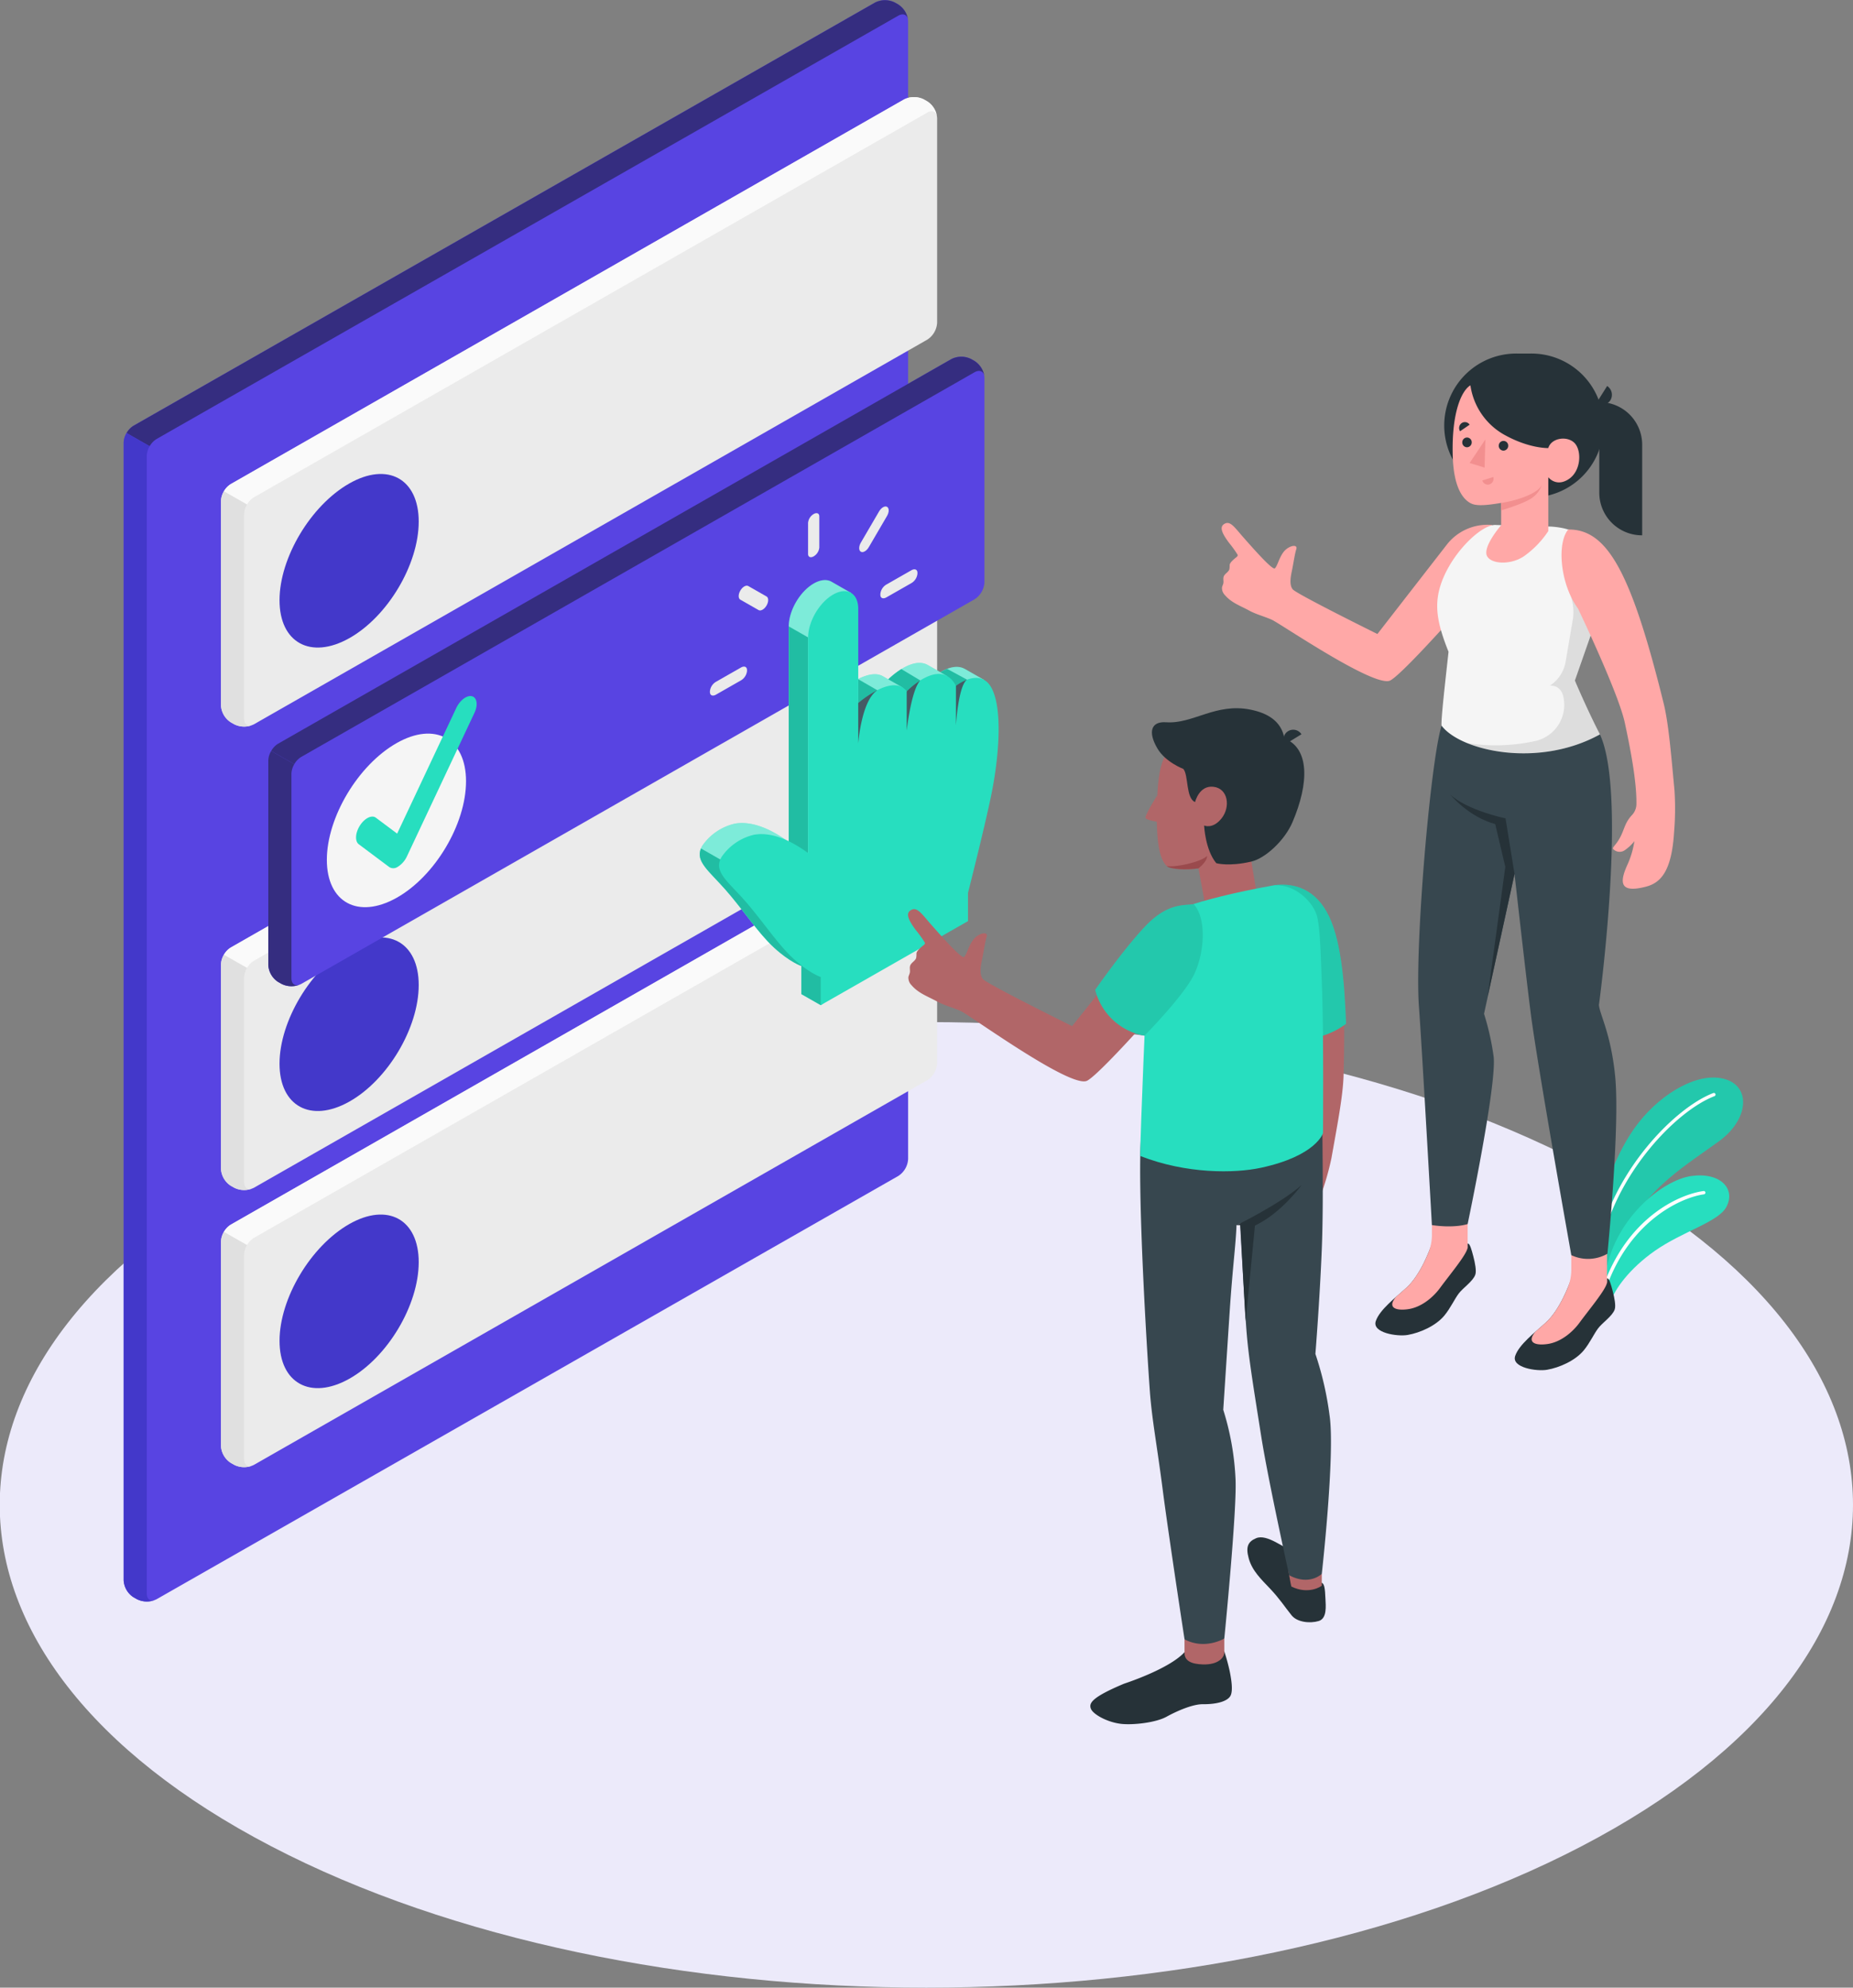 <svg xmlns="http://www.w3.org/2000/svg" xmlns:xlink="http://www.w3.org/1999/xlink" width="606" height="650" viewBox="0 0 606 650">
  <rect x="0" y="0" width="606" height="650" fill="#808080" stroke="none"/>
  <defs>
    <clipPath id="clip-path">
      <rect id="Rectangle_739" data-name="Rectangle 739" width="606" height="650" transform="translate(0 0)" fill="none"/>
    </clipPath>
    <clipPath id="clip-path-2">
      <rect id="Rectangle_725" data-name="Rectangle 725" width="606" height="650" fill="none"/>
    </clipPath>
    <clipPath id="clip-path-5">
      <rect id="Rectangle_726" data-name="Rectangle 726" width="46.952" height="63.807" fill="none"/>
    </clipPath>
    <clipPath id="clip-path-7">
      <rect id="Rectangle_728" data-name="Rectangle 728" width="255.569" height="145.86" fill="none"/>
    </clipPath>
    <clipPath id="clip-path-8">
      <rect id="Rectangle_729" data-name="Rectangle 729" width="10.246" height="382.12" fill="none"/>
    </clipPath>
    <clipPath id="clip-path-10">
      <rect id="Rectangle_731" data-name="Rectangle 731" width="93.064" height="138.991" fill="none"/>
    </clipPath>
    <clipPath id="clip-path-11">
      <rect id="Rectangle_732" data-name="Rectangle 732" width="91.426" height="123.86" fill="none"/>
    </clipPath>
    <clipPath id="clip-path-13">
      <rect id="Rectangle_734" data-name="Rectangle 734" width="44.495" height="60.492" fill="none"/>
    </clipPath>
    <clipPath id="clip-path-15">
      <rect id="Rectangle_736" data-name="Rectangle 736" width="23.624" height="50.445" fill="none"/>
    </clipPath>
    <clipPath id="clip-path-16">
      <rect id="Rectangle_737" data-name="Rectangle 737" width="35.176" height="42.998" fill="none"/>
    </clipPath>
  </defs>
  <g id="Group_1809" data-name="Group 1809" clip-path="url(#clip-path)">
    <g id="Group_1774" data-name="Group 1774" transform="translate(0 0)">
      <g id="Group_1773" data-name="Group 1773" clip-path="url(#clip-path-2)">
        <path id="Path_787" data-name="Path 787" d="M26.308,409.111l5.492,3.1a7.124,7.124,0,0,0,6.364-.006L291.99,267.354c1.757-1,1.754-2.624,0-3.621l-5.454-3.077a7.131,7.131,0,0,0-6.366.009L26.3,405.488c-1.755,1-1.754,2.624,0,3.622" transform="translate(11.629 117.516)" fill="#968fe1"/>
        <path id="Path_788" data-name="Path 788" d="M354.872,412.453c-30.25,16.4-79.3,16.4-109.547,0s-30.25-42.975,0-59.372,79.3-16.392,109.547,0,30.25,42.979,0,59.372" transform="translate(104.289 154.065)" fill="#968fe1"/>
        <path id="Path_789" data-name="Path 789" d="M397.637,330.612c-23.338,12.649-61.176,12.649-84.514,0s-23.339-33.154,0-45.8,61.176-12.646,84.514,0,23.338,33.159,0,45.8" transform="translate(138.502 124.481)" fill="#968fe1"/>
      </g>
      <g id="Group_1772" data-name="Group 1772">
        <g id="Group_1771" data-name="Group 1771" clip-path="url(#clip-path-2)">
          <path id="Path_786" data-name="Path 786" d="M88.76,499.682c118.346,61.654,310.222,61.655,428.567,0s118.346-161.618,0-223.272-310.222-61.655-428.569,0-118.345,161.617,0,223.272" transform="translate(-0.086 104.076)" fill="#eceafa"/>
        </g>
      </g>
    </g>
    <g id="Group_1779" data-name="Group 1779" transform="translate(0 0)">
      <g id="Group_1778" data-name="Group 1778" clip-path="url(#clip-path-2)">
        <path id="Path_790" data-name="Path 790" d="M356.2,289.928c-.09-7.418,5.15-22.846,12.82-32.569s19.826-16.91,28.558-14.072c8.133,2.642,7.382,13.156-2.359,20.232s-24.409,16-28.583,28.078l-8.888,14.871Z" transform="translate(166.905 109.721)" fill="#27debf"/>
        <g id="Group_1777" data-name="Group 1777" transform="translate(523.108 352.382)" opacity="0.1">
          <g id="Group_1776" data-name="Group 1776">
            <g id="Group_1775" data-name="Group 1775" clip-path="url(#clip-path-5)">
              <path id="Path_791" data-name="Path 791" d="M356.2,289.928c-.09-7.418,5.15-22.846,12.82-32.569s19.826-16.91,28.558-14.072c8.133,2.642,7.382,13.156-2.359,20.232s-24.409,16-28.583,28.078l-8.888,14.871Z" transform="translate(-356.203 -242.661)"/>
            </g>
          </g>
        </g>
        <path id="Path_792" data-name="Path 792" d="M356.1,298.518a.548.548,0,0,0,.489-.441c4.716-25.379,25.187-46.206,37.534-50.9a.542.542,0,1,0-.394-1.011c-12.582,4.783-33.431,25.951-38.218,51.716a.54.54,0,0,0,.439.63.524.524,0,0,0,.15.007" transform="translate(166.577 111.287)" fill="#fff"/>
        <path id="Path_793" data-name="Path 793" d="M359.24,306.285c1.153-4.183,6.223-11.125,14.485-16.908,9.142-6.4,20.772-9.427,23.4-14.352,3.159-5.917-1.92-11.412-11.376-10.139s-25.948,14.242-28.373,33.5Z" transform="translate(167.456 119.681)" fill="#27debf"/>
        <path id="Path_794" data-name="Path 794" d="M357.553,300.343a.548.548,0,0,0,.469-.364c7.591-21.784,24.24-29.6,31.983-30.683a.545.545,0,0,0,.466-.613.539.539,0,0,0-.62-.46c-8.562,1.2-25.118,9.169-32.866,31.4a.546.546,0,0,0,.568.716" transform="translate(167.257 121.27)" fill="#fff"/>
      </g>
    </g>
    <g id="Group_1787" data-name="Group 1787" transform="translate(0 0)">
      <g id="Group_1786" data-name="Group 1786" clip-path="url(#clip-path-2)">
        <path id="Path_795" data-name="Path 795" d="M31.932,522.909l-1.115-.636a7.04,7.04,0,0,1-3.228-5.529V144.69a7.045,7.045,0,0,1,3.228-5.53L273.342.763a7.218,7.218,0,0,1,6.457,0l1.115.637a7.035,7.035,0,0,1,3.228,5.527V378.985a7.038,7.038,0,0,1-3.228,5.527L38.389,522.909a7.209,7.209,0,0,1-6.457,0" transform="translate(12.848 0.06)" fill="#5844e2"/>
        <g id="Group_1780" data-name="Group 1780" transform="translate(41.391 0.061)" clip-path="url(#clip-path-7)">
          <path id="Path_796" data-name="Path 796" d="M283.807,6.414c-.22-1.655-1.573-2.256-3.2-1.337L38.079,143.488a6.62,6.62,0,0,0-2.283,2.374l-7.557-4.312a6.515,6.515,0,0,1,2.283-2.39L273.036.765a7.206,7.206,0,0,1,6.46,0l1.115.636a7.141,7.141,0,0,1,3.2,5.013" transform="translate(-28.238 -0.001)" fill="#352d80"/>
        </g>
        <g id="Group_1783" data-name="Group 1783" transform="translate(40.444 141.609)" clip-path="url(#clip-path-8)">
          <path id="Path_797" data-name="Path 797" d="M37.839,479.1a7.25,7.25,0,0,1-5.9-.251l-1.132-.634a7.048,7.048,0,0,1-3.211-5.532V100.634a6.332,6.332,0,0,1,.946-3.142L36.1,101.8a6.62,6.62,0,0,0-.946,3.142V477.014c0,1.822,1.166,2.674,2.688,2.089" transform="translate(-27.593 -97.492)" fill="#4338ca"/>
        </g>
        <path id="Path_798" data-name="Path 798" d="M53.6,331.316l-1.115-.636a7.04,7.04,0,0,1-3.228-5.529V258.279a7.038,7.038,0,0,1,3.228-5.527L272.67,126.974a7.209,7.209,0,0,1,6.457,0l1.115.636a7.037,7.037,0,0,1,3.228,5.527V200.01a7.038,7.038,0,0,1-3.228,5.527L60.057,331.316a7.209,7.209,0,0,1-6.457,0" transform="translate(23.006 57.095)" fill="#ebebeb"/>
        <path id="Path_799" data-name="Path 799" d="M283.135,132.624c-.22-1.655-1.573-2.256-3.2-1.337L59.747,257.078a6.621,6.621,0,0,0-2.283,2.374l-7.558-4.312a6.527,6.527,0,0,1,2.283-2.39L272.364,126.975a7.206,7.206,0,0,1,6.46,0l1.115.636a7.141,7.141,0,0,1,3.2,5.013" transform="translate(23.311 57.095)" fill="#fafafa"/>
        <path id="Path_800" data-name="Path 800" d="M59.508,291.437a7.244,7.244,0,0,1-5.9-.251l-1.132-.634a7.05,7.05,0,0,1-3.212-5.532V218.152a6.33,6.33,0,0,1,.947-3.142l7.557,4.312a6.62,6.62,0,0,0-.946,3.142v66.884c0,1.822,1.166,2.674,2.688,2.089" transform="translate(23.009 97.225)" fill="#e0e0e0"/>
        <path id="Path_801" data-name="Path 801" d="M85.079,214.226c12.558-7.167,22.739-1.591,22.737,12.456s-10.194,31.126-22.764,38.15-22.764,1.442-22.756-12.46,10.224-30.979,22.783-38.146" transform="translate(29.119 95.458)" fill="#4338ca"/>
        <path id="Path_802" data-name="Path 802" d="M53.6,393.733l-1.115-.636a7.04,7.04,0,0,1-3.228-5.529V320.7a7.035,7.035,0,0,1,3.228-5.527L272.67,189.392a7.209,7.209,0,0,1,6.457,0l1.115.636a7.037,7.037,0,0,1,3.228,5.527v66.874a7.038,7.038,0,0,1-3.228,5.527L60.057,393.733a7.209,7.209,0,0,1-6.457,0" transform="translate(23.006 85.303)" fill="#ebebeb"/>
        <path id="Path_803" data-name="Path 803" d="M283.135,195.042c-.22-1.655-1.573-2.256-3.2-1.337L59.747,319.5a6.62,6.62,0,0,0-2.283,2.374l-7.558-4.312a6.526,6.526,0,0,1,2.283-2.39L272.364,189.393a7.206,7.206,0,0,1,6.46,0l1.115.636a7.141,7.141,0,0,1,3.2,5.013" transform="translate(23.311 85.303)" fill="#fafafa"/>
        <path id="Path_804" data-name="Path 804" d="M59.508,353.855a7.25,7.25,0,0,1-5.9-.251l-1.132-.634a7.049,7.049,0,0,1-3.212-5.532V280.57a6.331,6.331,0,0,1,.947-3.142l7.557,4.312a6.62,6.62,0,0,0-.946,3.142v66.884c0,1.822,1.166,2.674,2.688,2.089" transform="translate(23.009 125.432)" fill="#e0e0e0"/>
        <path id="Path_805" data-name="Path 805" d="M85.079,276.644c12.558-7.168,22.739-1.591,22.737,12.454S97.622,320.226,85.052,327.25,62.289,328.692,62.3,314.79s10.224-30.979,22.783-38.146" transform="translate(29.119 123.665)" fill="#4338ca"/>
        <path id="Path_806" data-name="Path 806" d="M53.6,226.93l-1.115-.636a7.04,7.04,0,0,1-3.228-5.529V153.894a7.038,7.038,0,0,1,3.228-5.527L272.67,22.589a7.209,7.209,0,0,1,6.457,0l1.115.636a7.038,7.038,0,0,1,3.228,5.527V95.626a7.038,7.038,0,0,1-3.228,5.527L60.057,226.93a7.209,7.209,0,0,1-6.457,0" transform="translate(23.006 9.923)" fill="#ebebeb"/>
        <path id="Path_807" data-name="Path 807" d="M283.135,28.239c-.22-1.655-1.573-2.256-3.2-1.337L59.747,152.693a6.62,6.62,0,0,0-2.283,2.374l-7.558-4.312a6.527,6.527,0,0,1,2.283-2.39L272.364,22.59a7.206,7.206,0,0,1,6.46,0l1.115.636a7.141,7.141,0,0,1,3.2,5.013" transform="translate(23.311 9.923)" fill="#fafafa"/>
        <path id="Path_808" data-name="Path 808" d="M59.508,187.052a7.244,7.244,0,0,1-5.9-.251l-1.132-.635a7.05,7.05,0,0,1-3.212-5.532V113.767a6.33,6.33,0,0,1,.947-3.142l7.557,4.312a6.62,6.62,0,0,0-.946,3.142v66.884c0,1.822,1.166,2.674,2.688,2.089" transform="translate(23.009 50.052)" fill="#e0e0e0"/>
        <path id="Path_809" data-name="Path 809" d="M85.079,109.841c12.558-7.168,22.739-1.591,22.737,12.454s-10.194,31.128-22.764,38.152-22.764,1.442-22.756-12.46,10.224-30.979,22.783-38.146" transform="translate(29.119 48.285)" fill="#4338ca"/>
        <path id="Path_810" data-name="Path 810" d="M64.136,285.408l-1.115-.636a7.04,7.04,0,0,1-3.228-5.529V212.372a7.035,7.035,0,0,1,3.228-5.527L283.206,81.067a7.212,7.212,0,0,1,6.458,0l1.113.636a7.038,7.038,0,0,1,3.228,5.527V154.1a7.038,7.038,0,0,1-3.228,5.527L70.593,285.408a7.209,7.209,0,0,1-6.457,0" transform="translate(27.946 36.349)" fill="#5844e2"/>
        <path id="Path_811" data-name="Path 811" d="M293.671,86.717c-.22-1.655-1.573-2.256-3.2-1.337L70.283,211.171A6.619,6.619,0,0,0,68,213.545l-7.558-4.312a6.526,6.526,0,0,1,2.283-2.39L282.9,81.068a7.206,7.206,0,0,1,6.46,0l1.115.636a7.141,7.141,0,0,1,3.2,5.013" transform="translate(28.25 36.349)" fill="#352d80"/>
        <path id="Path_812" data-name="Path 812" d="M70.044,245.53a7.25,7.25,0,0,1-5.9-.251l-1.132-.634a7.05,7.05,0,0,1-3.212-5.532V172.245a6.33,6.33,0,0,1,.947-3.142l7.557,4.312a6.616,6.616,0,0,0-.946,3.142v66.884c0,1.822,1.166,2.674,2.688,2.089" transform="translate(27.948 76.479)" fill="#352d80"/>
        <path id="Path_813" data-name="Path 813" d="M95.615,168.319c12.558-7.167,22.739-1.591,22.737,12.456s-10.194,31.126-22.764,38.15-22.764,1.442-22.756-12.46,10.224-30.978,22.783-38.146" transform="translate(34.058 74.712)" fill="#f5f5f5"/>
        <path id="Path_814" data-name="Path 814" d="M93.015,212.544a2.511,2.511,0,0,1-2.789.138l-9.988-7.472c-1.335-.993-1.168-3.749.375-6.152s3.875-3.54,5.2-2.541l6.961,5.2,19.332-41.073c1.209-2.564,3.516-4.283,5.157-3.846s2,2.876.79,5.437L95.989,209.128a7.968,7.968,0,0,1-2.827,3.332c-.048.029-.1.057-.147.084" transform="translate(37.108 70.889)" fill="#27debf"/>
      </g>
    </g>
    <g id="Group_1795" data-name="Group 1795" transform="translate(0 0)">
      <g id="Group_1794" data-name="Group 1794" clip-path="url(#clip-path-2)">
        <path id="Path_815" data-name="Path 815" d="M248.919,163.292l-6.385-3.644v.016c-2.777-1.577-6.172-.016-7.967,1.074l-3.983-2.274c-4.835-2.885-11.555,3.151-13.059,4.6l-1.723-.983v0c-5.128-3.056-14.441,5.119-14.441,5.119v-30.42l4.047-1.938-6.439-3.681-.015-.009-.044-.025v0c-1.479-.815-3.5-.684-5.74.592-4.525,2.583-8.194,8.864-8.194,14.028v70.518c-5.888-4.317-12.151-6.968-17.645-6a17.7,17.7,0,0,0-10.664,7.281c-2.71,4.722,1.761,7.685,7.522,14.2,5.708,6.454,10.743,14.226,15.944,19.021s8.97,6.043,8.97,6.043V266l6.328,3.611,41.818-31.088v-9.192s5.975-23.544,7.883-33.385c1.837-9.475,3.527-24.581.37-32.427l3.416-.229Z" transform="translate(72.98 59.09)" fill="#27debf"/>
        <g id="Group_1790" data-name="Group 1790" transform="translate(228.835 189.714)" opacity="0.4">
          <g id="Group_1789" data-name="Group 1789">
            <g id="Group_1788" data-name="Group 1788" clip-path="url(#clip-path-10)">
              <path id="Path_816" data-name="Path 816" d="M248.919,163.292l-6.385-3.644v.016c-2.777-1.577-6.172-.016-7.967,1.074l-3.983-2.274c-4.835-2.885-11.555,3.151-13.059,4.6l-1.723-.983v0c-5.128-3.056-14.441,5.119-14.441,5.119v-30.42l4.047-1.938-6.439-3.681-.015-.009-.044-.025v0c-1.479-.815-3.5-.684-5.74.592-4.525,2.583-8.194,8.864-8.194,14.028v70.518c-5.888-4.317-12.151-6.968-17.645-6a17.7,17.7,0,0,0-10.664,7.281c-2.71,4.722,1.761,7.685,7.522,14.2,5.708,6.454,10.743,14.226,15.944,19.021s8.97,6.043,8.97,6.043V266l6.328,3.611,41.818-31.088v-9.192s5.975-23.544,7.883-33.385c1.837-9.475,3.527-24.581.37-32.427l3.416-.229Z" transform="translate(-155.855 -130.624)" fill="#fff"/>
            </g>
          </g>
        </g>
        <path id="Path_817" data-name="Path 817" d="M201.749,217.027l-31.635-18.053-13.854-7.909c-1.763,4.261,2.512,7.248,7.927,13.369,5.708,6.454,10.744,14.226,15.944,19.021s8.97,6.043,8.97,6.043v9.192l6.328,3.611,9.239-6.868c-1.2-7.813-2.919-18.407-2.919-18.407" transform="translate(72.982 86.404)" fill="#27debf"/>
        <path id="Path_818" data-name="Path 818" d="M182.009,144.658l-6.328-3.611v73.968l6.328.161Z" transform="translate(82.275 63.8)" fill="#27debf"/>
        <path id="Path_819" data-name="Path 819" d="M215.8,159.007l4.9-3.575c-.106-.318-.206-.645-.325-.942l1.78-.12-3.931-.177-6.571-3.577a14.275,14.275,0,0,0-2.212,1.089l2.052,1.18Z" transform="translate(98.104 68.124)" fill="#27debf"/>
        <path id="Path_820" data-name="Path 820" d="M203.86,157.925l4.606-3.464-6.348-3.8a26.972,26.972,0,0,0-4.277,3.342l4.406,2.521Z" transform="translate(92.664 68.147)" fill="#27debf"/>
        <path id="Path_821" data-name="Path 821" d="M197.405,156.582l-6.276-3.631.025-.058v7.859l7.318-2.656Z" transform="translate(89.517 69.153)" fill="#27debf"/>
        <g id="Group_1793" data-name="Group 1793" transform="translate(228.838 204.846)" opacity="0.15">
          <g id="Group_1792" data-name="Group 1792">
            <g id="Group_1791" data-name="Group 1791" clip-path="url(#clip-path-11)">
              <path id="Path_822" data-name="Path 822" d="M201.749,217.027l-31.635-18.053-13.854-7.909c-1.763,4.261,2.512,7.248,7.927,13.369,5.708,6.454,10.744,14.226,15.944,19.021s8.97,6.043,8.97,6.043v9.192l6.328,3.611,9.239-6.868c-1.2-7.813-2.919-18.407-2.919-18.407" transform="translate(-155.857 -118.442)"/>
              <path id="Path_823" data-name="Path 823" d="M182.009,144.658l-6.328-3.611v73.968l6.328.161Z" transform="translate(-146.563 -141.046)"/>
              <path id="Path_824" data-name="Path 824" d="M215.8,159.007l4.9-3.575c-.106-.318-.206-.645-.325-.942l1.78-.12-3.931-.177-6.571-3.577a14.275,14.275,0,0,0-2.212,1.089l2.052,1.18Z" transform="translate(-130.735 -136.722)"/>
              <path id="Path_825" data-name="Path 825" d="M203.86,157.925l4.606-3.464-6.348-3.8a26.972,26.972,0,0,0-4.277,3.342l4.406,2.521Z" transform="translate(-136.175 -136.699)"/>
              <path id="Path_826" data-name="Path 826" d="M197.405,156.582l-6.276-3.631.025-.058v7.859l7.318-2.656Z" transform="translate(-139.321 -135.692)"/>
            </g>
          </g>
        </g>
        <path id="Path_827" data-name="Path 827" d="M193.411,268.492V259.3s-3.769-1.247-8.97-6.043S174.2,240.689,168.5,234.237c-5.759-6.512-10.232-9.475-7.522-14.2a17.694,17.694,0,0,1,10.664-7.28c5.495-.967,11.756,1.684,17.646,6V148.245c0-5.166,3.668-11.447,8.193-14.03s8.193-.488,8.193,4.677v30.8s11.291-9.912,15.853-3.833c0,0,11.092-11.486,16.1-1.784,0,0,8.145-6.5,11.817,1.044s1.909,23.48,0,33.32-7.883,33.384-7.883,33.384v9.192Z" transform="translate(75 60.213)" fill="#27debf"/>
        <path id="Path_828" data-name="Path 828" d="M191.154,172.829s1.028-14.053,6.251-17.4l-.187.052a34.289,34.289,0,0,0-6.065,4.118v-.266a.326.326,0,0,0,0,.266Z" transform="translate(89.517 70.302)" fill="#455a64"/>
        <path id="Path_829" data-name="Path 829" d="M201.939,156.772v12.857s1.442-13.22,4.44-16.414a26.662,26.662,0,0,0-4.44,3.557" transform="translate(94.585 69.299)" fill="#455a64"/>
        <path id="Path_830" data-name="Path 830" d="M212.9,155.063h0v12.9s.793-13,3.625-14.917a14.661,14.661,0,0,0-3.625,2.014" transform="translate(99.724 69.224)" fill="#455a64"/>
        <path id="Path_831" data-name="Path 831" d="M181.817,129.663h0c-1.016.579-1.84.235-1.84-.77v-10.2a3.769,3.769,0,0,1,1.84-2.869c1.016-.579,1.84-.235,1.84.77v10.2a3.769,3.769,0,0,1-1.84,2.869" transform="translate(84.289 52.273)" fill="#ebebeb"/>
        <path id="Path_832" data-name="Path 832" d="M173.642,138.372h0c-.718,1.23-1.884,1.895-2.6,1.485l-5.972-3.409c-.718-.409-.718-1.739,0-2.969s1.884-1.9,2.6-1.485l5.972,3.408c.718.411.718,1.739,0,2.971" transform="translate(77.046 59.654)" fill="#ebebeb"/>
        <path id="Path_833" data-name="Path 833" d="M170.255,151.231v.292a4.05,4.05,0,0,1-1.977,3.082l-8.171,4.664c-1.093.623-1.978.254-1.978-.826v-.292a4.048,4.048,0,0,1,1.978-3.082l8.171-4.664c1.091-.623,1.977-.253,1.977.826" transform="translate(74.046 67.893)" fill="#ebebeb"/>
        <path id="Path_834" data-name="Path 834" d="M196.076,136.534v-.292a4.047,4.047,0,0,1,1.977-3.081l8.171-4.665c1.093-.623,1.978-.254,1.978.826v.292a4.053,4.053,0,0,1-1.978,3.084l-8.171,4.662c-1.091.623-1.977.253-1.977-.826" transform="translate(91.836 57.991)" fill="#ebebeb"/>
        <path id="Path_835" data-name="Path 835" d="M191.9,128.834h0c-.718-.411-.718-1.741,0-2.971l5.972-10.224c.718-1.231,1.883-1.895,2.6-1.485s.718,1.739,0,2.971L194.5,127.349c-.718,1.23-1.884,1.895-2.6,1.485" transform="translate(89.626 51.592)" fill="#ebebeb"/>
      </g>
    </g>
    <g id="Group_1800" data-name="Group 1800" transform="translate(0 0)">
      <g id="Group_1799" data-name="Group 1799" clip-path="url(#clip-path-2)">
        <path id="Path_836" data-name="Path 836" d="M355.82,289.557V287.9c-.659,1.938-3.716,10.281-8.355,14.463-3.687,3.323-8.716,7.164-9.994,10.869-1.331,3.853,7,5.149,10.442,4.546,4-.7,9.18-2.946,12-6.368,1.981-2.407,3.243-5.259,4.658-7.152s4.677-4,5.442-6.2c.42-1.2-.079-3.837-.67-6.065-.54-2.043-1.128-4.289-1.835-4.1,0,.25,0,1.259,0,1.259-.848.931-3.2,1.853-5.843,1.953-1.71.065-5.859-.27-5.844-1.559" transform="translate(158.057 130.161)" fill="#263238"/>
        <path id="Path_837" data-name="Path 837" d="M342.365,308.235c1.143-1.009,2.294-1.995,3.337-2.936,3.24-2.921,5.709-7.875,7.128-11.257a15.7,15.7,0,0,0,1.226-6.079v-6.584h11.687V292.1h0v.286l-.059.029c-.563,2.4-5.925,8.787-8.973,12.951-2.043,2.792-5.925,6.343-10.562,6.955-4.395.581-6.642-.79-3.785-4.084" transform="translate(159.82 127.218)" fill="#ffa8a7"/>
        <path id="Path_838" data-name="Path 838" d="M324.782,281.713v-1.652c-.66,1.938-3.718,10.281-8.355,14.462-3.687,3.323-8.716,7.162-9.994,10.869-1.331,3.853,7,5.148,10.442,4.546,4-.7,9.18-2.946,12-6.368,1.981-2.407,3.243-5.259,4.658-7.152s4.677-4,5.442-6.2c.42-1.2-.079-3.839-.67-6.065-.542-2.043-1.128-4.289-1.835-4.1,0,.248,0,1.259,0,1.259-.848.931-3.2,1.853-5.843,1.953-1.71.065-5.859-.27-5.844-1.559" transform="translate(143.506 126.617)" fill="#263238"/>
        <path id="Path_839" data-name="Path 839" d="M311.327,300.39c1.144-1.009,2.294-1.995,3.337-2.936,3.24-2.921,5.709-7.875,7.128-11.255a15.681,15.681,0,0,0,1.226-6.081v-6.584h11.687V284.54l-.059.029c-.563,2.4-5.925,8.787-8.973,12.951-2.043,2.792-5.925,6.343-10.562,6.955-4.395.581-6.642-.79-3.785-4.084" transform="translate(145.269 123.672)" fill="#ffa8a7"/>
        <path id="Path_840" data-name="Path 840" d="M375.263,166.265c9.061,19.563-.328,88.475-.328,88.475.273,3.174,3.945,9.421,5.313,23.393,1.617,16.508-2.535,57.96-2.535,57.96a12.776,12.776,0,0,1-11.812.465s-11.139-62.431-13.234-78.845c-1.827-14.326-5.336-45.824-5.336-45.824l-9.972,45.745a84.324,84.324,0,0,1,3.159,14.139c.946,9.655-8.518,54.608-8.518,54.608s-4.033,1.462-11.689.348c0,0-3.347-59.655-4.23-71.286-1.481-19.532,3.767-80.479,7.392-92.041Z" transform="translate(147.975 73.903)" fill="#37474f"/>
        <path id="Path_841" data-name="Path 841" d="M343.988,204.879l-2.942-18.169s-12.445-2.55-18.09-7.794c0,0,5.922,7.281,14.717,9.665l3.3,13.989L335.2,244.929Z" transform="translate(151.318 80.914)" fill="#263238"/>
        <path id="Path_842" data-name="Path 842" d="M360.452,118.4a16.848,16.848,0,0,0-14.87,6.586C340.9,131.019,323,154.061,323,154.061s-26.384-13.053-27.683-14.6-.567-4.675-.211-6.4.949-5.548,1.337-6.622c.679-1.876-2.13-1.369-3.784.383-1.694,1.8-2.388,5.18-3.215,5.771s-7.1-6.55-10.149-9.992-4.476-5.856-6.517-4.434c-1.472,1.025-.527,3.069,1.657,6.02a38.085,38.085,0,0,1,2.822,3.909c.261.529-.545.951-.864,1.234-.592.523-1.642,1.379-1.716,2.2a7.106,7.106,0,0,1-.084,1.337c-.283.981-1.513,1.443-1.861,2.4-.25.7.026,1.475-.115,2.2-.091.468-.353.89-.438,1.359a3.234,3.234,0,0,0,.977,2.534c2.14,2.518,5.067,3.48,7.871,5.015,2.332,1.276,4.741,1.834,7.428,3.014s33.856,22.539,38.788,19.848,30.4-31.978,30.4-31.978c7.348-12.035,2.8-18.865,2.8-18.865" transform="translate(127.462 53.274)" fill="#ffa8a7"/>
        <path id="Path_843" data-name="Path 843" d="M357.294,118.73h0c11.617.79,12.432,6.336,15.339,12.4a19.451,19.451,0,0,1,.548,14.8l-8.095,23.148s3.791,9.057,8.191,17.613c-20.315,11.209-45.683,5.317-51.79-2.862-.259-1.735,1.312-15.3,2.278-24.157-3.578-8.873-4.522-14.5-3.013-20.36,2.8-10.886,13.681-21.493,18.494-21.106Z" transform="translate(149.961 53.474)" fill="#f5f5f5"/>
        <path id="Path_844" data-name="Path 844" d="M345.385,126.66h4.508a23.536,23.536,0,1,0-.128-47.068h-4.252a23.536,23.536,0,1,0-.128,47.068" transform="translate(150.702 36.028)" fill="#263238"/>
        <path id="Path_845" data-name="Path 845" d="M370.176,134.088h0a13.948,13.948,0,0,1-14.029-13.867V90.528a13.948,13.948,0,0,1,14.029,13.866Z" transform="translate(166.879 40.97)" fill="#263238"/>
        <path id="Path_846" data-name="Path 846" d="M359.019,86.9,355.5,92.487a3.254,3.254,0,0,0,4.58-.928,3.433,3.433,0,0,0-1.063-4.659" transform="translate(166.577 39.331)" fill="#263238"/>
        <path id="Path_847" data-name="Path 847" d="M329.316,86.75c-2.747,1.6-6.14,8.431-5.8,22.744.283,12.131,4.261,15.126,6.259,15.99s5.849.338,9.594-.279v7.28s-5.176,5.943-4.85,9.281,7.472,4.128,12.316.865a31.1,31.1,0,0,0,7.948-8.224v-17.6s2.528,3.336,6.664.621,4.292-9.432,1.887-11.845-7.585-1.648-8.551,1.684c0,0-5.972.216-13.924-4.1A22.083,22.083,0,0,1,329.316,86.75" transform="translate(151.568 39.263)" fill="#ffa8a7"/>
        <path id="Path_848" data-name="Path 848" d="M333.768,100.787a1.558,1.558,0,0,0,1.46,1.655,1.573,1.573,0,0,0,1.623-1.51,1.544,1.544,0,1,0-3.083-.145" transform="translate(156.386 44.923)" fill="#263238"/>
        <path id="Path_849" data-name="Path 849" d="M333.695,107.4l-3.584,1.13a1.851,1.851,0,0,0,2.331,1.272,1.943,1.943,0,0,0,1.253-2.4" transform="translate(154.673 48.594)" fill="#f28f8f"/>
        <path id="Path_850" data-name="Path 850" d="M325.252,98.021l3.123-2.139a1.836,1.836,0,0,0-2.594-.527,1.959,1.959,0,0,0-.529,2.666" transform="translate(152.249 43.004)" fill="#263238"/>
        <path id="Path_851" data-name="Path 851" d="M325.644,100.028a1.558,1.558,0,0,0,1.461,1.655,1.574,1.574,0,0,0,1.622-1.511,1.544,1.544,0,1,0-3.083-.144" transform="translate(152.577 44.579)" fill="#263238"/>
        <path id="Path_852" data-name="Path 852" d="M332.414,98.955l-.245,9.182-4.89-1.5Z" transform="translate(153.345 44.778)" fill="#f28f8f"/>
        <path id="Path_853" data-name="Path 853" d="M334.3,115.1c3.947-.511,12.066-2.817,13.331-5.989a8.2,8.2,0,0,1-2.847,4.048c-2.425,2.054-10.484,4.37-10.484,4.37Z" transform="translate(156.635 49.368)" fill="#f28f8f"/>
        <g id="Group_1798" data-name="Group 1798" transform="translate(479.832 185.863)" opacity="0.1">
          <g id="Group_1797" data-name="Group 1797">
            <g id="Group_1796" data-name="Group 1796" clip-path="url(#clip-path-13)">
              <path id="Path_854" data-name="Path 854" d="M348.967,184.447a12.117,12.117,0,0,0,9.143-14.785,5.119,5.119,0,0,0-.207-.632,4,4,0,0,0-4.114-2.7,11.717,11.717,0,0,0,5.078-7.482l2.471-14.509a16.732,16.732,0,0,0-.627-7.037l8.165-9.334,1.508,1.037a19.908,19.908,0,0,1-.333,12.505l-8.1,23.148s3.791,9.057,8.191,17.613c-14.971,8.26-32.678,7.229-43.406,2.843a59.9,59.9,0,0,0,22.227-.671" transform="translate(-326.74 -127.972)"/>
            </g>
          </g>
        </g>
        <path id="Path_855" data-name="Path 855" d="M381.092,175.89c-10.549-42.617-18.348-56.829-31.159-56.664-3.738,4.42-2.706,17.768,3.206,25.87,0,0,13.177,27.486,15.28,37.257,1.848,8.584,3.942,19.383,3.809,26.762a5.322,5.322,0,0,1-1.466,3.511c-2.406,2.579-2.415,4.655-3.976,7.508-1.219,2.232-2.554,3.066-2.174,3.569a2.94,2.94,0,0,0,3.957.289,14.826,14.826,0,0,0,3-2.843,29.3,29.3,0,0,1-2.377,7.906c-2.7,6.03-2.046,9.106,6.187,6.959,5.16-1.346,8.4-5.594,9.173-17.853a93.706,93.706,0,0,0,.135-13.568c-1.1-11.626-1.895-21.844-3.591-28.7" transform="translate(162.939 53.939)" fill="#ffa8a7"/>
      </g>
    </g>
    <g id="Group_1808" data-name="Group 1808" transform="translate(0 0)">
      <g id="Group_1807" data-name="Group 1807" clip-path="url(#clip-path-2)">
        <path id="Path_856" data-name="Path 856" d="M308.059,260.531c1.128-41.475-2.236-51.415-13.4-59.013l-4.329,24.032s5.089,28.322,4.543,37.754c-.479,8.286-1.3,18.653-3.278,25.352a5.077,5.077,0,0,1-2.222,2.841c-2.844,1.758-3.992,3.565-6.134,5.782-1.677,1.735-3.107,2.168-2.886,2.719a2.774,2.774,0,0,0,3.538,1.238,19.441,19.441,0,0,0,4.035-2.163,25.293,25.293,0,0,1-4.132,7.021c-3.991,4.833-4.164,7.8,3.889,7.874,5.045.044,9.071-3.033,12.87-14.025a88.658,88.658,0,0,0,3.546-12.343c1.93-10.876,3.781-20.394,3.964-27.069" transform="translate(131.333 91.128)" fill="#b16668"/>
        <path id="Path_857" data-name="Path 857" d="M283.681,199.412c5.332-.764,12.58.341,17.261,8.617s5.83,22.515,6.363,36.672c0,0-9.3,7.688-20.456,3.909Z" transform="translate(132.906 90.085)" fill="#27debf"/>
        <g id="Group_1803" data-name="Group 1803" transform="translate(416.587 289.295)" opacity="0.1">
          <g id="Group_1802" data-name="Group 1802">
            <g id="Group_1801" data-name="Group 1801" clip-path="url(#clip-path-15)">
              <path id="Path_858" data-name="Path 858" d="M283.681,199.412c5.332-.764,12.58.341,17.261,8.617s5.83,22.515,6.363,36.672c0,0-9.3,7.688-20.456,3.909Z" transform="translate(-283.681 -199.21)"/>
            </g>
          </g>
        </g>
        <path id="Path_859" data-name="Path 859" d="M302.128,361.094c.846.317,1.061,1.911,1.188,5.08.1,2.4.617,6.586-2.225,7.422s-7,.408-8.826-1.853c-2.274-2.821-3.81-5.305-7.055-8.748-2.814-2.987-5.859-5.774-6.994-9.963-1.027-3.785-.172-5.427,2.441-6.528,3.591-1.513,9.234,3.432,12.05,4.211,2.423.671,8.574,10.062,9.421,10.378" transform="translate(130.146 156.52)" fill="#263238"/>
        <path id="Path_860" data-name="Path 860" d="M297.866,354.881v3.893s-4.094,3.109-9.948.266c-.173-.376-1.034-5.568-1.034-5.568Z" transform="translate(134.408 159.797)" fill="#b16668"/>
        <path id="Path_861" data-name="Path 861" d="M286.636,371.911a65.376,65.376,0,0,1,1.739,6.345c.483,2.352,1.176,6.285.342,8.055s-4.085,2.911-9.124,2.873c-3.265-.025-8.353,2.166-11.837,4.089-3.6,1.985-11.079,2.775-14.885,2.333-4.486-.521-9.132-3.091-9.856-4.928s.238-3.742,10.806-8.193c.1-.041,14.692-4.733,19.807-10.312Z" transform="translate(113.754 168.13)" fill="#263238"/>
        <path id="Path_862" data-name="Path 862" d="M276.808,369.013s-.015,2.888,0,4.539-1.958,4.109-7.062,3.929c-3.585-.126-6.088-1.079-5.946-4v-4.208Z" transform="translate(123.583 166.82)" fill="#b16668"/>
        <path id="Path_863" data-name="Path 863" d="M315.883,350.779a104.764,104.764,0,0,0-4.649-20.269s1.406-17.487,2.08-34.068c.729-17.908-.038-40.42.306-44.887,0,0-58.461-11.694-59.5,9.009s2.308,73.4,3,82.5S259.4,360.2,261.3,374.94c1.876,14.548,7.135,48.9,7.135,48.9,6.679,3.569,13.008-.263,13.008-.263s4.114-41.4,3.682-51.888a88.723,88.723,0,0,0-4.026-22.905s1.109-17.07,2.087-31.917,2.015-21.982,2.243-28.441l1.259-.616s1.281,25.616,1.973,34.711,2.155,17.815,4.816,34.708c2.309,14.654,9.186,45.661,9.186,45.661,6.679,3.569,10.664-.468,10.664-.468s4.362-38.93,2.56-51.646" transform="translate(118.952 112.253)" fill="#37474f"/>
        <path id="Path_864" data-name="Path 864" d="M275.368,280.017s14.181-6.908,21.28-13.138c0,0-6.591,9.179-15.242,13.249,0,0-3.077,31.822-3.061,31.19l-1.777-31.348Z" transform="translate(129.009 120.665)" fill="#263238"/>
        <path id="Path_865" data-name="Path 865" d="M266.775,196l3.459,18.821,17.2-1.241-3.612-21.336Z" transform="translate(124.98 86.937)" fill="#b16668"/>
        <path id="Path_866" data-name="Path 866" d="M311.613,209c-1.7-5.118-8.269-10.688-14.842-9.48q-18.113,3.323-28.783,7.1c-6.016,2.124-11.5,7.265-12,26.83,0,0-2.017,45.61-2.052,54.431,15.11,5.911,30.823,5.728,39.509,3.852,18.081-3.9,20.262-11.319,20.262-11.319s.234-32.8-.309-46.963c-.46-12.035-.621-20.941-1.79-24.455" transform="translate(118.963 90.147)" fill="#27debf"/>
        <path id="Path_867" data-name="Path 867" d="M258.977,179.065s-4.361,6.873-3.832,7.528,3.866,1.18,3.866,1.18Z" transform="translate(119.507 80.981)" fill="#b16668"/>
        <path id="Path_868" data-name="Path 868" d="M269.907,166.3c-9.095,2.11-11.642,6.139-12.176,20.507-.558,15.013,1.1,19.692,3.136,21.667,1.378,1.331,8.857,1.413,12.605.3,4.69-1.392,15.271-5.365,20.095-13.018,5.674-9,6.943-21.064.541-25.859-9.011-6.746-20.5-4.456-24.2-3.6" transform="translate(120.689 74.728)" fill="#b16668"/>
        <path id="Path_869" data-name="Path 869" d="M270.222,196.8c3.086-2.452,2.81-4.035,2.81-4.035-2.214,2.043-10.405,3.8-13.2,3.273,1.14,1.1,6.464,1.343,10.39.762" transform="translate(121.725 87.171)" fill="#9a4a4d"/>
        <path id="Path_870" data-name="Path 870" d="M258.339,172.638c2.669,4.517,8.462,6.676,8.462,6.676,1.745,1.964.783,9.623,3.853,10.84,0,0,1.319-5.575,6.06-4.984,4.772.6,5.551,6.576,2.637,10.282s-5.74,2.375-5.74,2.375.328,7.917,3.979,12.324c0,0,4.071,1.2,11.467-.528,4.545-1.064,10.876-6.852,13.456-12.889,5.457-12.771,5.6-24.157-2.645-27.385-1.015-5.806-5.715-8.314-11.032-9.4-11.446-2.332-18.824,4.73-27.636,4.116-5.044-.351-5.987,3.278-2.86,8.571" transform="translate(120.181 72.129)" fill="#263238"/>
        <path id="Path_871" data-name="Path 871" d="M286.317,169.111l5.393-3.307a3.193,3.193,0,0,0-4.368-1.013,3.114,3.114,0,0,0-1.025,4.321" transform="translate(133.917 74.317)" fill="#263238"/>
        <path id="Path_872" data-name="Path 872" d="M292.7,204.3s-8.547,1.561-13.015,8.244-23.787,30.631-23.787,30.631-27.794-13.75-29.162-15.38-.6-4.925-.223-6.74,1-5.844,1.407-6.976c.715-1.976-2.243-1.442-3.985.405-1.785,1.892-2.516,5.458-3.387,6.079s-7.482-6.9-10.693-10.526-4.713-6.168-6.865-4.671c-1.55,1.079-.555,3.233,1.746,6.342a39.92,39.92,0,0,1,2.971,4.118c.276.556-.573,1-.911,1.3-.621.552-1.729,1.453-1.807,2.316a7.48,7.48,0,0,1-.087,1.408c-.3,1.034-1.6,1.52-1.961,2.534-.264.732.028,1.554-.122,2.317-.1.494-.37.938-.46,1.432a3.41,3.41,0,0,0,1.028,2.67c2.255,2.651,5.338,3.666,8.293,5.282,2.457,1.344,4.994,1.933,7.823,3.177s36.15,25.586,41.345,22.75S292.7,227.4,292.7,227.4c7.741-12.678,0-23.093,0-23.093" transform="translate(94.725 92.386)" fill="#b16668"/>
        <path id="Path_873" data-name="Path 873" d="M276.139,203.618c-3.676.418-8.826-.256-16.026,7.389s-16.205,20.613-16.205,20.613a20.277,20.277,0,0,0,16.116,15s12.61-12.77,16.116-19.8,4.329-18.454,0-23.2" transform="translate(114.26 92.077)" fill="#27debf"/>
        <g id="Group_1806" data-name="Group 1806" transform="translate(358.17 295.696)" opacity="0.1">
          <g id="Group_1805" data-name="Group 1805">
            <g id="Group_1804" data-name="Group 1804" clip-path="url(#clip-path-16)">
              <path id="Path_874" data-name="Path 874" d="M276.139,203.618c-3.676.418-8.826-.256-16.026,7.389s-16.205,20.613-16.205,20.613a20.277,20.277,0,0,0,16.116,15s12.61-12.77,16.116-19.8,4.329-18.454,0-23.2" transform="translate(-243.909 -203.619)"/>
            </g>
          </g>
        </g>
      </g>
    </g>
  </g>
</svg>
